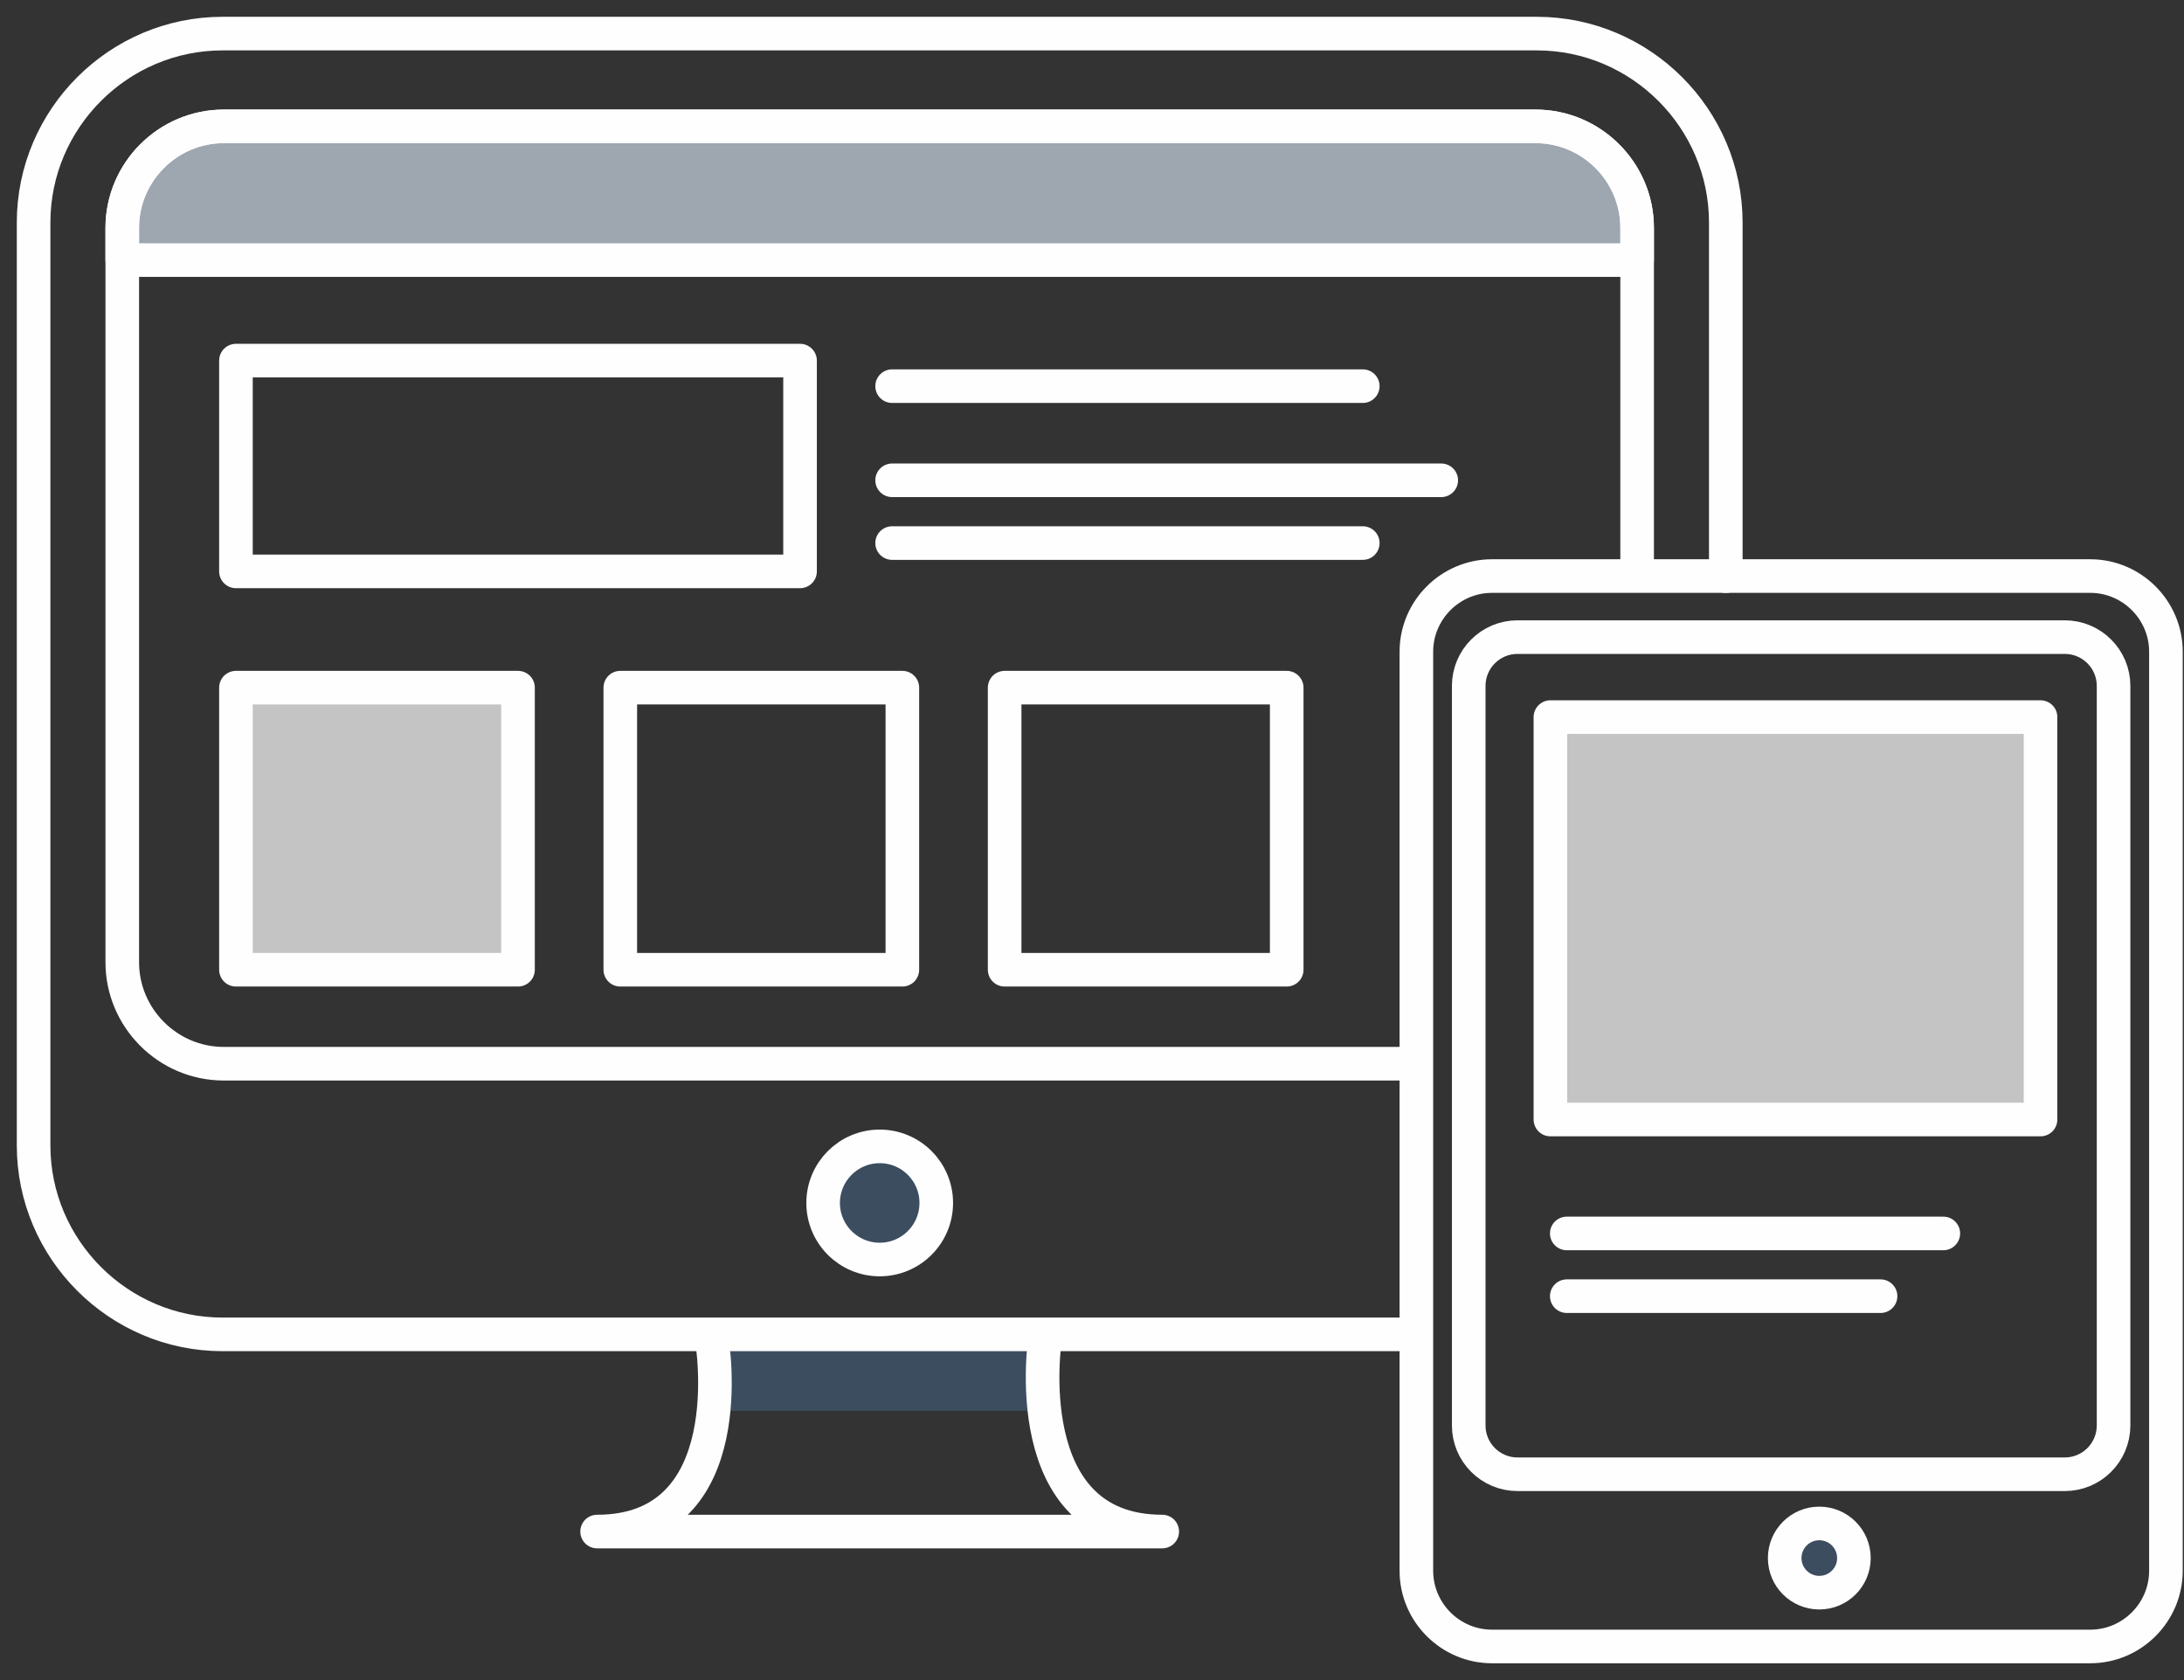 <svg width="65" height="50" viewBox="0 0 65 50" fill="none" xmlns="http://www.w3.org/2000/svg">
<rect x="0" y="0" width="65" height="50" fill="#333333" stroke="none"/>
<path opacity="0.3" d="M31.033 39.652H21.228V41.988H31.033V39.652Z" fill="#528AC8"/>
<path d="M42.134 39.712H6.623C3.53 39.712 1 37.181 1 34.089V6.623C1 3.53 3.53 1 6.623 1H45.74C48.832 1 51.363 3.53 51.363 6.623V17.146" stroke="#FEFEFE" stroke-miterlimit="10" stroke-linecap="round" stroke-linejoin="round"/>
<path d="M42.134 31.657H6.66C4.998 31.657 3.639 30.298 3.639 28.637V6.782C3.639 5.12 4.998 3.761 6.66 3.761H45.703C47.365 3.761 48.724 5.12 48.724 6.781V16.902" stroke="#FEFEFE" stroke-miterlimit="10" stroke-linecap="round" stroke-linejoin="round"/>
<path opacity="0.3" d="M3.639 7.74V6.782C3.639 5.12 4.998 3.761 6.66 3.761H45.703C47.364 3.761 48.724 5.12 48.724 6.781V7.74H3.639Z" fill="#528AC8"/>
<path d="M3.639 7.74V6.782C3.639 5.12 4.998 3.761 6.66 3.761H45.703C47.364 3.761 48.724 5.12 48.724 6.781V7.74H3.639Z" fill="white" fill-opacity="0.5" stroke="#FEFEFE" stroke-miterlimit="10" stroke-linecap="round" stroke-linejoin="round"/>
<path opacity="0.3" d="M26.182 37.484C27.111 37.484 27.865 36.73 27.865 35.801C27.865 34.871 27.111 34.117 26.182 34.117C25.252 34.117 24.498 34.871 24.498 35.801C24.498 36.73 25.252 37.484 26.182 37.484Z" fill="#528AC8"/>
<path d="M26.182 37.484C27.111 37.484 27.865 36.73 27.865 35.801C27.865 34.871 27.111 34.117 26.182 34.117C25.252 34.117 24.498 34.871 24.498 35.801C24.498 36.73 25.252 37.484 26.182 37.484Z" stroke="#FEFEFE" stroke-miterlimit="10" stroke-linecap="round" stroke-linejoin="round"/>
<path d="M31.104 39.832C31.104 39.832 30.215 45.58 34.591 45.58C29.258 45.58 25.839 45.58 25.839 45.58H26.386C26.386 45.58 23.104 45.58 17.771 45.58C22.147 45.58 21.189 39.892 21.189 39.892" stroke="#FEFEFE" stroke-miterlimit="10" stroke-linecap="round" stroke-linejoin="round"/>
<path d="M23.811 10.732H7.022V17.005H23.811V10.732Z" stroke="#FEFEFE" stroke-miterlimit="10" stroke-linecap="round" stroke-linejoin="round"/>
<path d="M26.551 11.492H40.559" stroke="#FEFEFE" stroke-miterlimit="10" stroke-linecap="round" stroke-linejoin="round"/>
<path d="M26.551 14.294H42.894" stroke="#FEFEFE" stroke-miterlimit="10" stroke-linecap="round" stroke-linejoin="round"/>
<path d="M26.551 16.162H40.559" stroke="#FEFEFE" stroke-miterlimit="10" stroke-linecap="round" stroke-linejoin="round"/>
<path d="M15.417 20.465H7.022V28.86H15.417V20.465Z" fill="#C4C4C4" stroke="#FEFEFE" stroke-miterlimit="10" stroke-linecap="round" stroke-linejoin="round"/>
<path d="M26.856 20.465H18.461V28.86H26.856V20.465Z" stroke="#FEFEFE" stroke-miterlimit="10" stroke-linecap="round" stroke-linejoin="round"/>
<path d="M38.295 20.465H29.9V28.86H38.295V20.465Z" stroke="#FEFEFE" stroke-miterlimit="10" stroke-linecap="round" stroke-linejoin="round"/>
<path d="M62.21 49H44.405C43.167 49 42.154 47.987 42.154 46.748V19.395C42.154 18.157 43.167 17.144 44.405 17.144H62.21C63.449 17.144 64.462 18.157 64.462 19.395V46.748C64.462 47.987 63.449 49 62.21 49Z" stroke="#FEFEFE" stroke-miterlimit="10" stroke-linecap="round" stroke-linejoin="round"/>
<path d="M61.452 43.875H45.164C44.363 43.875 43.712 43.225 43.712 42.423V20.413C43.712 19.612 44.362 18.961 45.164 18.961H61.452C62.253 18.961 62.904 19.611 62.904 20.413V42.423C62.903 43.225 62.253 43.875 61.452 43.875Z" stroke="#FEFEFE" stroke-miterlimit="10" stroke-linecap="round" stroke-linejoin="round"/>
<path opacity="0.3" d="M54.146 47.399C54.715 47.399 55.176 46.938 55.176 46.369C55.176 45.8 54.715 45.339 54.146 45.339C53.577 45.339 53.116 45.8 53.116 46.369C53.116 46.938 53.577 47.399 54.146 47.399Z" fill="#528AC8"/>
<path d="M54.146 47.399C54.715 47.399 55.176 46.938 55.176 46.369C55.176 45.8 54.715 45.339 54.146 45.339C53.577 45.339 53.116 45.8 53.116 46.369C53.116 46.938 53.577 47.399 54.146 47.399Z" stroke="#FEFEFE" stroke-miterlimit="10" stroke-linecap="round" stroke-linejoin="round"/>
<path d="M60.73 21.341H46.143V33.318H60.73V21.341Z" fill="#C4C4C4" stroke="#FEFEFE" stroke-miterlimit="10" stroke-linecap="round" stroke-linejoin="round"/>
<path d="M46.63 36.708H57.837" stroke="#FEFEFE" stroke-miterlimit="10" stroke-linecap="round" stroke-linejoin="round"/>
<path d="M46.63 38.575H55.969" stroke="#FEFEFE" stroke-miterlimit="10" stroke-linecap="round" stroke-linejoin="round"/>
</svg>
